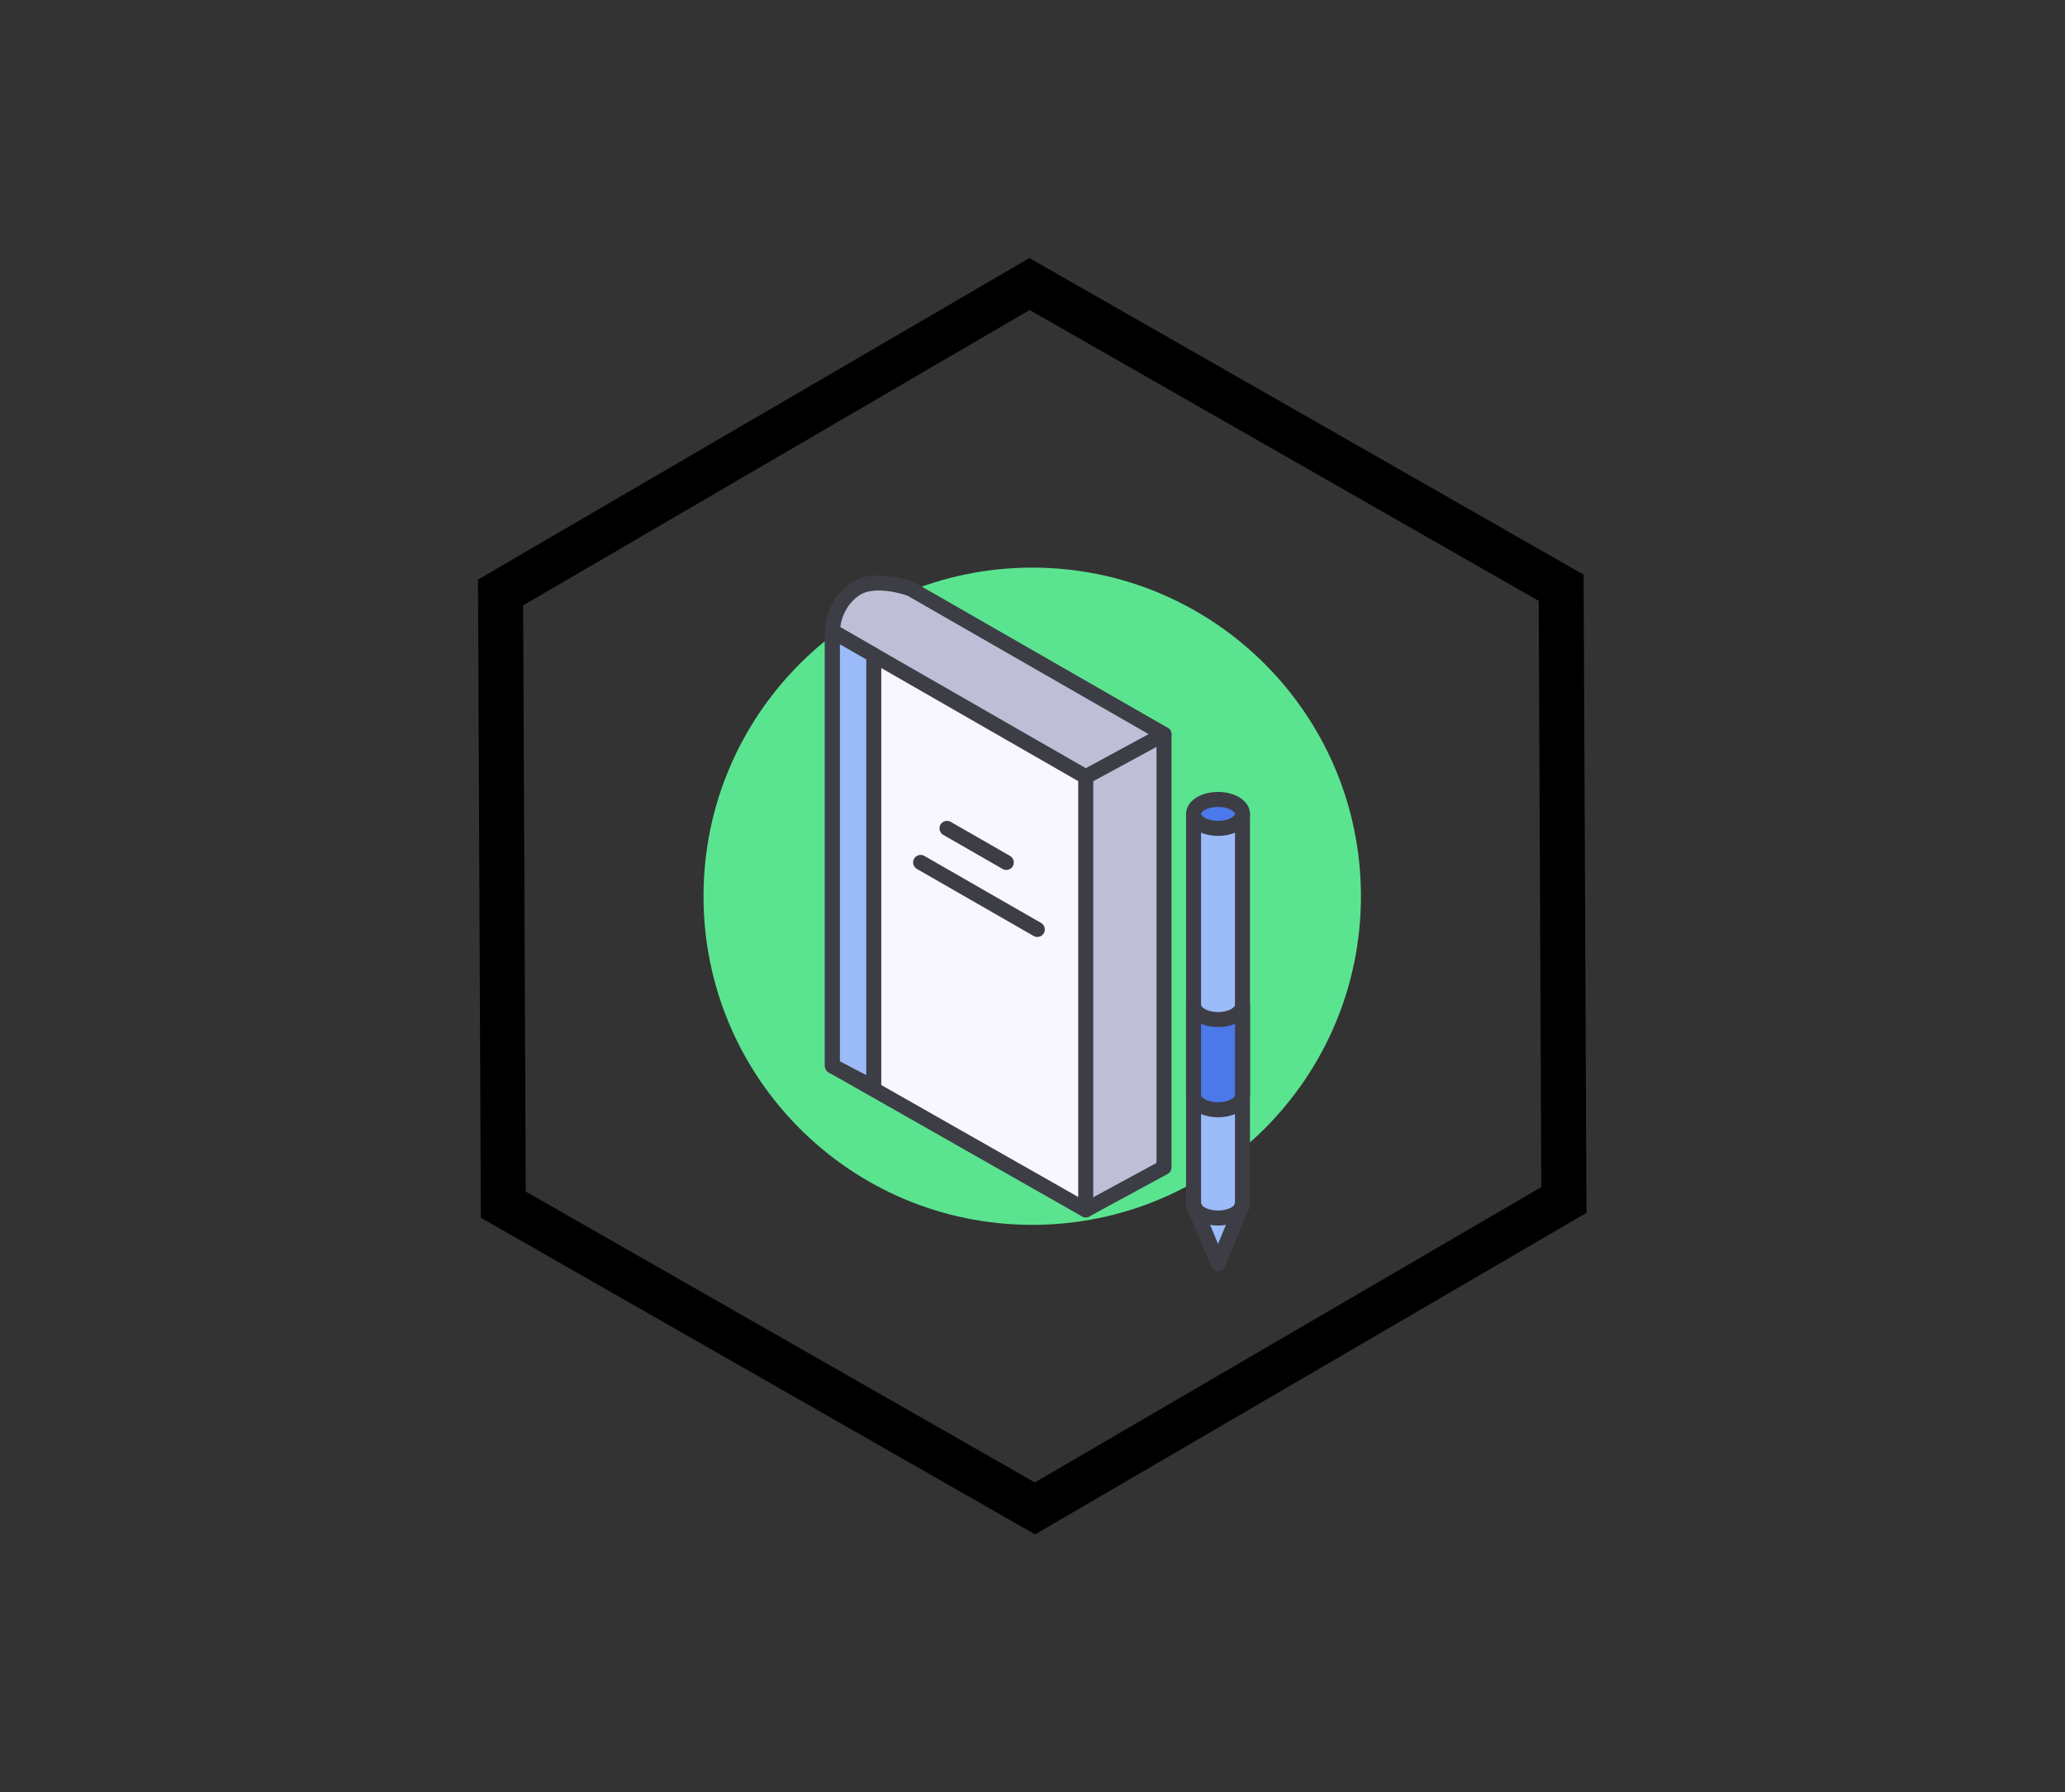 <svg xmlns="http://www.w3.org/2000/svg" width="432" height="375" viewBox="0 0 432 375">
    <rect x="0" y="0" width="432" height="375" fill="#333333" stroke="none"/>
    <g fill="none" fill-rule="evenodd">
        <path fill="#000" d="M215.35 54L100 121.28l.593 133.536 115.946 66.257 115.347-67.284-.593-133.538L215.349 54zM109.99 249.337l-.55-122.659 105.957-61.805 106.499 60.86.546 122.659-105.953 61.805-106.499-60.86z"/>
        <path fill="#5BE490" d="M284.708 187.535c0 37.981-30.788 68.766-68.763 68.766-37.981 0-68.77-30.785-68.77-68.766 0-37.978 30.789-68.763 68.77-68.763 37.975 0 68.763 30.785 68.763 68.763"/>
        <path fill="#BEBED7" d="M190.516 123.217s-7.365-2.76-11.541 0c-4.886 3.221-4.835 8.888-4.835 8.888l52.995 121.061 16.376-8.888v-90.625l-52.995-30.436z"/>
        <path stroke="#3D3D45" stroke-linecap="round" stroke-linejoin="round" stroke-width="3.14" d="M190.516 123.217s-7.365-2.76-11.541 0c-4.886 3.221-4.835 8.888-4.835 8.888l52.995 121.061 16.376-8.888v-90.625l-52.995-30.436z"/>
        <path fill="#F8F6FF" d="M174.14 132.106v90.932l52.995 30.129v-90.625z"/>
        <path stroke="#3D3D45" stroke-linecap="round" stroke-linejoin="round" stroke-width="3.14" d="M174.14 132.106v90.932l52.995 30.129v-90.625zM227.135 162.543l16.377-8.889"/>
        <path fill="#9BBBF9" d="M182.79 227.554v-90.48l-8.65-4.967v90.932z"/>
        <path stroke="#3D3D45" stroke-linecap="round" stroke-linejoin="round" stroke-width="3.14" d="M182.79 227.554v-90.48l-8.65-4.967v90.932z"/>
        <path fill="#F8F6FF" d="M217.007 194.486l-24.414-14.025"/>
        <path stroke="#3D3D45" stroke-linecap="round" stroke-linejoin="round" stroke-width="3.14" d="M217.007 194.486l-24.414-14.025"/>
        <path fill="#F8F6FF" d="M210.517 180.462l-12.399-7.124"/>
        <path stroke="#3D3D45" stroke-linecap="round" stroke-linejoin="round" stroke-width="3.14" d="M210.517 180.462l-12.399-7.124"/>
        <path fill="#9BBBF9" d="M249.695 170.31v81.751l5.118 12.32 5.118-12.32V170.31"/>
        <path stroke="#3D3D45" stroke-linecap="round" stroke-linejoin="round" stroke-width="3.14" d="M249.695 170.31v81.751l5.118 12.32 5.118-12.32V170.31"/>
        <path fill="#4B79EA" d="M259.93 170.31c0 1.673-2.289 3.03-5.118 3.03-2.825 0-5.117-1.357-5.117-3.03 0-1.67 2.292-3.03 5.117-3.03 2.83 0 5.118 1.36 5.118 3.03"/>
        <path stroke="#3D3D45" stroke-linecap="round" stroke-linejoin="round" stroke-width="3.14" d="M259.93 170.31c0 1.673-2.289 3.03-5.118 3.03-2.825 0-5.117-1.357-5.117-3.03 0-1.67 2.292-3.03 5.117-3.03 2.83 0 5.118 1.36 5.118 3.03zM259.93 251.844c0 1.673-2.289 3.03-5.118 3.03-2.825 0-5.117-1.357-5.117-3.03"/>
        <path fill="#4B79EA" d="M249.695 210.31c0 1.674 2.29 3.03 5.118 3.03 2.826 0 5.118-1.356 5.118-3.03v18.88c0 1.673-2.292 3.029-5.118 3.029-2.829 0-5.118-1.356-5.118-3.03V210.31z"/>
        <path stroke="#3D3D45" stroke-linecap="round" stroke-linejoin="round" stroke-width="3.14" d="M249.695 210.31c0 1.674 2.29 3.03 5.118 3.03 2.826 0 5.118-1.356 5.118-3.03v18.88c0 1.673-2.292 3.029-5.118 3.029-2.829 0-5.118-1.356-5.118-3.03V210.31z"/>
    </g>
</svg>
